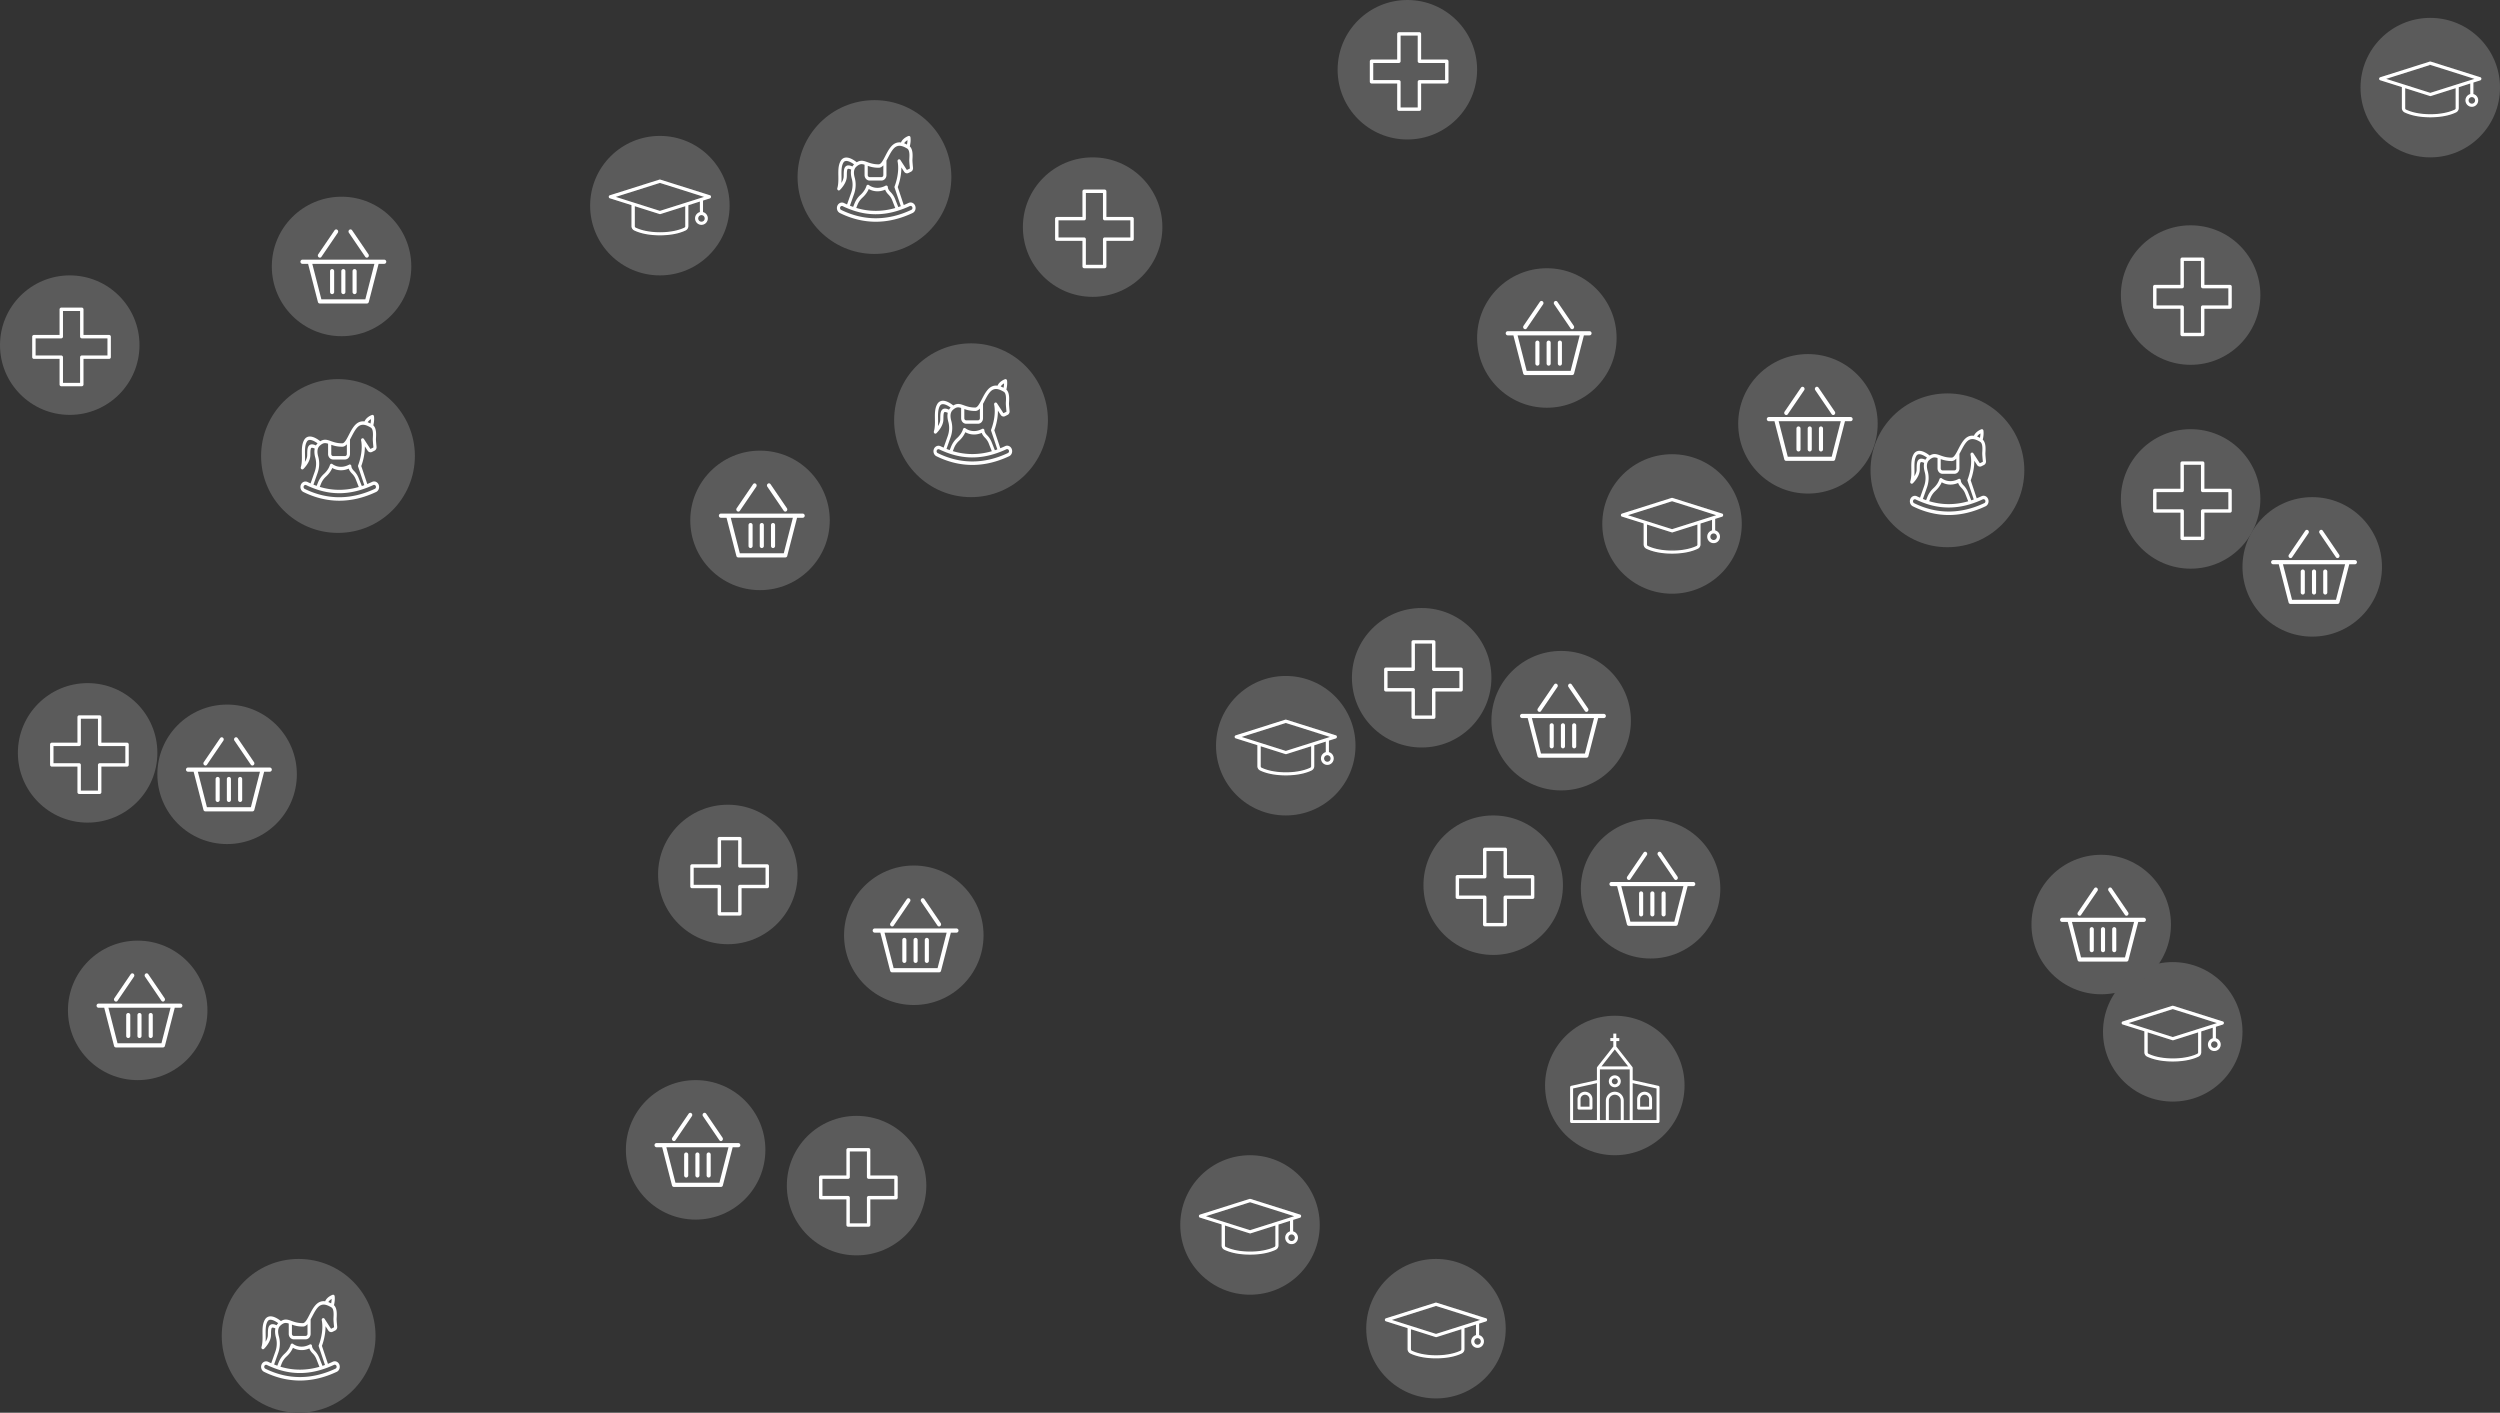 <svg xmlns="http://www.w3.org/2000/svg" width="699" height="395" fill="none"><rect width="100%" height="100%" fill="#333333" stroke="none"/><circle cx="679.5" cy="24.5" r="19.5" fill="#5B5B5B"/><path fill="#fff" stroke="#5B5B5B" stroke-width=".4" d="m693.571 21.4-13.873-4.377a.856.856 0 0 0-.397 0L665.458 21.4a.649.649 0 0 0-.328.235.668.668 0 0 0-.13.385c0 .277.183.559.458.62l5.898 1.862v5.706c-.001.29.079.576.23.823.152.246.368.445.625.573 1.07.527 3.423 1.396 7.304 1.396 3.88 0 6.233-.869 7.303-1.396.257-.128.473-.327.625-.573.151-.247.231-.532.23-.823v-5.677l2.809-.898v2.513c-.764.277-1.344 1.024-1.344 1.893-.003.37.095.736.283 1.054.189.318.46.578.784.75a1.961 1.961 0 0 0 2.068-.144 2.022 2.022 0 0 0 .817-1.934 2.034 2.034 0 0 0-.438-.998c-.233-.286-.54-.5-.886-.62V23.23l1.772-.558a.66.66 0 0 0 .458-.62.614.614 0 0 0-.427-.652h.002Zm-2.445 7.383a.708.708 0 0 1-.649-.44.726.726 0 0 1 .152-.778.693.693 0 0 1 1.082.108.723.723 0 0 1 .118.397.717.717 0 0 1-.202.508.697.697 0 0 1-.501.205ZM679.515 18.36l11.672 3.692-11.672 3.692-11.673-3.692 11.673-3.691Zm6.875 11.882a.26.26 0 0 1-.122.217c-.764.373-2.995 1.275-6.723 1.275-3.758 0-5.958-.9-6.722-1.275-.092-.03-.123-.124-.123-.217v-5.305l6.662 2.11a.556.556 0 0 0 .366 0l6.662-2.11v5.305Z"/><circle cx="607.5" cy="288.5" r="19.5" fill="#5B5B5B"/><path fill="#fff" stroke="#5B5B5B" stroke-width=".4" d="m621.571 285.4-13.873-4.377a.859.859 0 0 0-.397 0l-13.843 4.377a.665.665 0 0 0-.458.62c0 .277.183.559.458.621l5.898 1.861v5.706a1.547 1.547 0 0 0 .855 1.396c1.07.527 3.423 1.396 7.304 1.396 3.88 0 6.233-.869 7.303-1.396a1.547 1.547 0 0 0 .855-1.396v-5.677l2.809-.898v2.513c-.764.277-1.344 1.024-1.344 1.893a2.04 2.04 0 0 0 .283 1.054c.189.318.46.578.784.749a1.962 1.962 0 0 0 2.068-.143 2.023 2.023 0 0 0 .817-1.934 2.03 2.03 0 0 0-.438-.998 1.981 1.981 0 0 0-.886-.621v-2.916l1.772-.558a.657.657 0 0 0 .458-.621.613.613 0 0 0-.427-.651h.002Zm-2.445 7.383a.695.695 0 0 1-.39-.12.712.712 0 0 1-.299-.733.72.72 0 0 1 .192-.365.698.698 0 0 1 1.082.108.724.724 0 0 1 .118.397.72.72 0 0 1-.202.508.7.7 0 0 1-.501.205Zm-11.611-10.423 11.672 3.691-11.672 3.692-11.673-3.692 11.673-3.691Zm6.875 11.881a.259.259 0 0 1-.122.217c-.764.373-2.995 1.275-6.723 1.275-3.758 0-5.958-.9-6.722-1.275-.092-.031-.123-.124-.123-.217v-5.305l6.662 2.11a.56.56 0 0 0 .366 0l6.662-2.11v5.305Z"/><circle cx="401.5" cy="371.5" r="19.5" fill="#5B5B5B"/><path fill="#fff" stroke="#5B5B5B" stroke-width=".4" d="m415.571 368.4-13.873-4.377a.859.859 0 0 0-.397 0l-13.843 4.377a.665.665 0 0 0-.458.62c0 .277.183.559.458.621l5.898 1.861v5.706a1.547 1.547 0 0 0 .855 1.396c1.07.527 3.423 1.396 7.304 1.396 3.88 0 6.233-.869 7.303-1.396a1.547 1.547 0 0 0 .855-1.396v-5.677l2.809-.898v2.513c-.764.277-1.344 1.024-1.344 1.893a2.04 2.04 0 0 0 .283 1.054c.189.318.46.578.784.749a1.962 1.962 0 0 0 2.068-.143 2.023 2.023 0 0 0 .817-1.934 2.03 2.03 0 0 0-.438-.998 1.981 1.981 0 0 0-.886-.621v-2.916l1.772-.558a.657.657 0 0 0 .458-.621.613.613 0 0 0-.427-.651h.002Zm-2.445 7.383a.695.695 0 0 1-.39-.12.712.712 0 0 1-.299-.733.72.72 0 0 1 .192-.365.698.698 0 0 1 1.082.108.724.724 0 0 1 .118.397.72.72 0 0 1-.202.508.7.7 0 0 1-.501.205Zm-11.611-10.423 11.672 3.691-11.672 3.692-11.673-3.692 11.673-3.691Zm6.875 11.881a.259.259 0 0 1-.122.217c-.764.373-2.995 1.275-6.723 1.275-3.758 0-5.958-.9-6.722-1.275-.092-.031-.123-.124-.123-.217v-5.305l6.662 2.11a.56.56 0 0 0 .366 0l6.662-2.11v5.305Z"/><circle cx="349.5" cy="342.5" r="19.5" fill="#5B5B5B"/><path fill="#fff" stroke="#5B5B5B" stroke-width=".4" d="m363.571 339.4-13.873-4.377a.859.859 0 0 0-.397 0l-13.843 4.377a.665.665 0 0 0-.458.62c0 .277.183.559.458.621l5.898 1.861v5.706a1.547 1.547 0 0 0 .855 1.396c1.07.527 3.423 1.396 7.304 1.396 3.88 0 6.233-.869 7.303-1.396a1.547 1.547 0 0 0 .855-1.396v-5.677l2.809-.898v2.513c-.764.277-1.344 1.024-1.344 1.893a2.04 2.04 0 0 0 .283 1.054c.189.318.46.578.784.749a1.962 1.962 0 0 0 2.068-.143 2.023 2.023 0 0 0 .817-1.934 2.03 2.03 0 0 0-.438-.998 1.981 1.981 0 0 0-.886-.621v-2.916l1.772-.558a.657.657 0 0 0 .458-.621.613.613 0 0 0-.427-.651h.002Zm-2.445 7.383a.695.695 0 0 1-.39-.12.712.712 0 0 1-.299-.733.72.72 0 0 1 .192-.365.698.698 0 0 1 1.082.108.724.724 0 0 1 .118.397.72.72 0 0 1-.202.508.7.7 0 0 1-.501.205Zm-11.611-10.423 11.672 3.691-11.672 3.692-11.673-3.692 11.673-3.691Zm6.875 11.881a.259.259 0 0 1-.122.217c-.764.373-2.995 1.275-6.723 1.275-3.758 0-5.958-.9-6.722-1.275-.092-.031-.123-.124-.123-.217v-5.305l6.662 2.11a.56.56 0 0 0 .366 0l6.662-2.11v5.305Z"/><circle cx="359.5" cy="208.5" r="19.5" fill="#5B5B5B"/><path fill="#fff" stroke="#5B5B5B" stroke-width=".4" d="m373.571 205.4-13.873-4.377a.859.859 0 0 0-.397 0l-13.843 4.377a.665.665 0 0 0-.458.62c0 .277.183.559.458.621l5.898 1.861v5.706a1.547 1.547 0 0 0 .855 1.396c1.07.527 3.423 1.396 7.304 1.396 3.88 0 6.233-.869 7.303-1.396a1.547 1.547 0 0 0 .855-1.396v-5.677l2.809-.898v2.513c-.764.277-1.344 1.024-1.344 1.893a2.04 2.04 0 0 0 .283 1.054c.189.318.46.578.784.749a1.962 1.962 0 0 0 2.068-.143 2.023 2.023 0 0 0 .817-1.934 2.03 2.03 0 0 0-.438-.998 1.981 1.981 0 0 0-.886-.621v-2.916l1.772-.558a.657.657 0 0 0 .458-.621.613.613 0 0 0-.427-.651h.002Zm-2.445 7.383a.695.695 0 0 1-.39-.12.712.712 0 0 1-.299-.733.72.72 0 0 1 .192-.365.698.698 0 0 1 1.082.108.724.724 0 0 1 .118.397.72.72 0 0 1-.202.508.7.7 0 0 1-.501.205Zm-11.611-10.423 11.672 3.691-11.672 3.692-11.673-3.692 11.673-3.691Zm6.875 11.881a.259.259 0 0 1-.122.217c-.764.373-2.995 1.275-6.723 1.275-3.758 0-5.958-.9-6.722-1.275-.092-.031-.123-.124-.123-.217v-5.305l6.662 2.11a.56.56 0 0 0 .366 0l6.662-2.11v5.305Z"/><circle cx="184.5" cy="57.5" r="19.5" fill="#5B5B5B"/><path fill="#fff" stroke="#5B5B5B" stroke-width=".4" d="m198.571 54.4-13.873-4.377a.856.856 0 0 0-.397 0L170.458 54.4a.649.649 0 0 0-.328.235.668.668 0 0 0-.13.385c0 .277.183.559.458.62l5.898 1.862v5.706c-.001.29.079.576.23.823.152.246.368.445.625.573 1.07.527 3.423 1.396 7.304 1.396 3.88 0 6.233-.869 7.303-1.396.257-.128.473-.327.625-.573.151-.247.231-.532.23-.823v-5.677l2.809-.898v2.513c-.764.277-1.344 1.024-1.344 1.893-.003.37.095.736.283 1.054.189.318.46.578.784.75a1.961 1.961 0 0 0 2.068-.144 2.022 2.022 0 0 0 .817-1.934 2.034 2.034 0 0 0-.438-.998c-.233-.286-.54-.5-.886-.62V56.23l1.772-.558a.66.66 0 0 0 .458-.62.614.614 0 0 0-.427-.652h.002Zm-2.445 7.383a.708.708 0 0 1-.649-.44.726.726 0 0 1 .152-.778.693.693 0 0 1 1.082.108.723.723 0 0 1 .118.397.717.717 0 0 1-.202.508.697.697 0 0 1-.501.205ZM184.515 51.36l11.672 3.692-11.672 3.692-11.673-3.692 11.673-3.692Zm6.875 11.882a.26.26 0 0 1-.122.217c-.764.373-2.995 1.275-6.723 1.275-3.758 0-5.958-.9-6.722-1.275-.092-.03-.123-.124-.123-.217v-5.305l6.662 2.11a.556.556 0 0 0 .366 0l6.662-2.11v5.305Z"/><circle cx="467.5" cy="146.5" r="19.5" fill="#5B5B5B"/><path fill="#fff" stroke="#5B5B5B" stroke-width=".4" d="m481.571 143.4-13.873-4.377a.859.859 0 0 0-.397 0l-13.843 4.377a.665.665 0 0 0-.458.62c0 .277.183.559.458.621l5.898 1.861v5.706a1.547 1.547 0 0 0 .855 1.396c1.07.527 3.423 1.396 7.304 1.396 3.88 0 6.233-.869 7.303-1.396a1.547 1.547 0 0 0 .855-1.396v-5.677l2.809-.898v2.513c-.764.277-1.344 1.024-1.344 1.893a2.04 2.04 0 0 0 .283 1.054c.189.318.46.578.784.749a1.962 1.962 0 0 0 2.068-.143 2.023 2.023 0 0 0 .817-1.934 2.03 2.03 0 0 0-.438-.998 1.981 1.981 0 0 0-.886-.621v-2.916l1.772-.558a.657.657 0 0 0 .458-.621.613.613 0 0 0-.427-.651h.002Zm-2.445 7.383a.695.695 0 0 1-.39-.12.712.712 0 0 1-.299-.733.72.72 0 0 1 .192-.365.698.698 0 0 1 1.082.108.724.724 0 0 1 .118.397.72.72 0 0 1-.202.508.7.7 0 0 1-.501.205Zm-11.611-10.423 11.672 3.691-11.672 3.692-11.673-3.692 11.673-3.691Zm6.875 11.881a.259.259 0 0 1-.122.217c-.764.373-2.995 1.275-6.723 1.275-3.758 0-5.958-.9-6.722-1.275-.092-.031-.123-.124-.123-.217v-5.305l6.662 2.11a.56.56 0 0 0 .366 0l6.662-2.11v5.305Z"/><circle cx="94.5" cy="127.5" r="21.5" fill="#5B5B5B"/><path fill="#fff" d="M104.044 134.738c.334-.16.713-.17 1.054-.028.341.142.617.425.768.788a1.664 1.664 0 0 1 .044 1.196 1.561 1.561 0 0 1-.298.52c-.131.15-.289.269-.463.35-3.433 1.619-6.892 2.436-10.28 2.436-3.387 0-6.76-.817-10.038-2.432a1.486 1.486 0 0 1-.738-.853 1.667 1.667 0 0 1 .029-1.173c.151-.371.431-.662.779-.808a1.3 1.3 0 0 1 1.074.028c.286.144.572.269.862.399l1.153-3.258c.458-1.293.515-2.686.168-3.926-.273-.971-.321-1.822-.163-2.547-.66-.312-.894-.226-.95-.187-.243.158-.256 1.013-.265 1.699l-.009.408c-.044 1.947-1.87 3.707-1.95 3.782a.43.43 0 0 1-.29.12.39.39 0 0 1-.242-.081.472.472 0 0 1-.172-.24.518.518 0 0 1-.006-.304c.326-1.081.309-2.287.29-3.455-.02-1.528-.043-2.969.644-4.166.133-.245.314-.456.53-.616a1.7 1.7 0 0 1 .72-.311c1.219-.221 2.666.817 3.253 1.293 1.056-.658 1.861-.438 2.799-.103.004 0 .009.004.013.004l.159.058c.774.279 1.733.618 3.155.618.651 0 1.241-1.139 1.862-2.345.466-.899.946-1.831 1.575-2.571.92-1.091 1.911-1.322 2.799-1.201.566-1.283 2.028-1.783 2.096-1.807a.385.385 0 0 1 .19-.021.41.41 0 0 1 .179.072.458.458 0 0 1 .133.147.505.505 0 0 1 .064.194c.123.995-.066 1.999-.193 2.513.896.836.805 2.518.754 3.46-.009.158-.017.297-.017.399 0 .49.118 1.677.162 2.119.026.227-.015.458-.118.658a1.015 1.015 0 0 1-.454.451l-.695.346a.91.91 0 0 1-.669.06.993.993 0 0 1-.55-.42l-.776-1.194c.034 2.551-.758 4.84-1.004 5.497l1.677 5.026c.449-.187.902-.379 1.355-.595v.001Zm-18.432.904a.476.476 0 0 0-.39-.016.54.54 0 0 0-.292.284.625.625 0 0 0 .09.646.532.532 0 0 0 .172.133c6.337 3.119 12.979 3.114 19.611-.014a.53.53 0 0 0 .174-.131.586.586 0 0 0 .112-.196.592.592 0 0 0-.018-.447.57.57 0 0 0-.194-.241.503.503 0 0 0-.485-.047c-.603.284-1.197.533-1.795.764-.009.005-.014.015-.027.015-.011.004-.023.005-.035.004-4.75 1.831-9.337 1.995-13.9.476a.023.023 0 0 1-.017-.005s-.004 0-.004-.005a23.31 23.31 0 0 1-1.677-.629.027.027 0 0 1-.017-.005c-.005 0-.01-.005-.014-.01-.427-.167-.858-.36-1.294-.576Zm14.696.519-.854-2.182a4.685 4.685 0 0 0-1.06-1.596c-.518-.52-.77-.984-.899-1.35-2.134.908-3.806.258-4.59-.183-.458 1.067-1.184 1.879-1.752 2.403a5.448 5.448 0 0 0-1.404 2.014l-.343.865c3.587 1.086 7.2 1.095 10.902.029Zm-13.877-13.138c-.277.048-.484.206-.642.485-.546.961-.528 2.265-.507 3.647.01.654.018 1.322-.026 1.99.33-.529.62-1.173.634-1.812l.009-.399c.013-1.066.026-2.076.69-2.513.414-.274.977-.235 1.748.125a2.85 2.85 0 0 1 .457-.586c-.638-.466-1.646-1.067-2.363-.937Zm9.242 1.884c-1.333 0-2.284-.269-3.05-.534v2.575c0 .153.056.299.155.407a.507.507 0 0 0 .373.169h3.301c.14 0 .274-.061.373-.169a.605.605 0 0 0 .155-.407v-2.719c-.377.418-.797.678-1.307.678Zm7.126-6.848c.269.102.532.223.788.361.084-.403.133-.814.145-1.226-.317.182-.696.466-.933.865Zm-2.676 12.398a.51.51 0 0 1 .013-.36c.014-.039 1.488-3.656.828-6.973a.513.513 0 0 1 .036-.321.462.462 0 0 1 .215-.223.407.407 0 0 1 .295-.023c.098.03.183.096.242.187l1.756 2.706a.104.104 0 0 0 .136.038l.693-.341a.125.125 0 0 0 .054-.055.147.147 0 0 0 .012-.08c-.08-.783-.172-1.751-.172-2.229 0-.116.009-.274.018-.457.047-.827.132-2.36-.595-2.787-1.226-.716-2.64-1.36-3.899.139-.559.663-1.012 1.545-1.457 2.393-.15.284-.295.566-.444.836v4.037c0 .407-.15.798-.413 1.086a1.353 1.353 0 0 1-.995.452H93.14a1.353 1.353 0 0 1-.995-.452 1.613 1.613 0 0 1-.413-1.086v-2.884c-.832-.269-1.382-.279-2.315.558-.687.618-.832 1.653-.432 3.075.405 1.447.34 3.066-.188 4.556l-1.153 3.258c.3.12.598.236.896.337l.387-.972a6.385 6.385 0 0 1 1.65-2.368c.577-.523 1.334-1.39 1.686-2.523a.479.479 0 0 1 .11-.189.43.43 0 0 1 .178-.114.399.399 0 0 1 .206-.013.428.428 0 0 1 .188.091c.08.067 1.985 1.586 4.674.158a.395.395 0 0 1 .223-.043c.077.008.15.037.213.086.063.05.114.116.148.192.033.076.05.161.045.246 0 .004-.017.528.73 1.278a5.71 5.71 0 0 1 1.274 1.922l.911 2.297c.236-.077.467-.155.7-.241l-1.74-5.194Z"/><circle cx="244.5" cy="49.5" r="21.5" fill="#5B5B5B"/><path fill="#fff" d="M254.044 56.738c.334-.16.713-.17 1.054-.028.341.142.617.425.768.788a1.668 1.668 0 0 1 .044 1.196c-.066.193-.168.37-.298.52-.131.15-.289.269-.463.35-3.433 1.619-6.892 2.436-10.28 2.436-3.387 0-6.76-.817-10.038-2.432a1.487 1.487 0 0 1-.738-.853 1.663 1.663 0 0 1 .029-1.173c.151-.37.431-.662.779-.808a1.298 1.298 0 0 1 1.074.028c.286.145.572.27.862.399l1.153-3.258c.458-1.292.515-2.686.168-3.926-.273-.97-.321-1.822-.163-2.547-.66-.312-.894-.226-.951-.188-.242.16-.255 1.014-.264 1.7l-.009.408c-.044 1.947-1.87 3.707-1.949 3.782a.431.431 0 0 1-.291.12.39.39 0 0 1-.242-.081.472.472 0 0 1-.172-.24.518.518 0 0 1-.006-.304c.326-1.081.309-2.287.291-3.455-.022-1.528-.044-2.97.643-4.166a1.88 1.88 0 0 1 .53-.616c.216-.16.461-.266.719-.31 1.22-.222 2.667.816 3.254 1.291 1.056-.657 1.862-.437 2.799-.102.004 0 .008.004.013.004l.159.058c.774.279 1.733.618 3.155.618.651 0 1.241-1.14 1.862-2.345.466-.899.946-1.83 1.575-2.571.92-1.091 1.911-1.322 2.799-1.201.566-1.283 2.028-1.783 2.096-1.807a.388.388 0 0 1 .369.052.452.452 0 0 1 .133.146.505.505 0 0 1 .064.194c.123.994-.066 1.999-.193 2.513.896.836.805 2.518.754 3.46-.009.158-.017.297-.017.399 0 .49.118 1.677.162 2.119.026.227-.015.458-.118.658s-.262.358-.454.451l-.695.346a.913.913 0 0 1-.669.06.994.994 0 0 1-.55-.42l-.776-1.194c.034 2.551-.758 4.84-1.004 5.497l1.677 5.026c.449-.187.902-.379 1.355-.595v.001Zm-18.432.904a.482.482 0 0 0-.391-.017.542.542 0 0 0-.291.285.626.626 0 0 0-.02.45c.024.073.062.14.11.196a.536.536 0 0 0 .172.133c6.337 3.119 12.979 3.114 19.611-.014a.512.512 0 0 0 .174-.131.586.586 0 0 0 .112-.196.594.594 0 0 0-.018-.447.57.57 0 0 0-.194-.24.502.502 0 0 0-.283-.091.52.52 0 0 0-.202.043c-.603.284-1.197.533-1.795.764-.009.005-.014.015-.027.015a.091.091 0 0 1-.035.005c-4.749 1.83-9.337 1.994-13.899.475a.024.024 0 0 1-.018-.005s-.004 0-.004-.005a23.612 23.612 0 0 1-1.677-.63.028.028 0 0 1-.018-.004c-.004 0-.008-.005-.013-.01-.427-.168-.858-.36-1.294-.576Zm14.696.519-.854-2.182a4.683 4.683 0 0 0-1.061-1.596c-.517-.52-.77-.984-.898-1.35-2.134.908-3.806.258-4.59-.183-.458 1.067-1.184 1.88-1.752 2.403a5.462 5.462 0 0 0-1.404 2.014l-.343.865c3.587 1.086 7.2 1.096 10.902.029Zm-13.877-13.138c-.277.048-.484.206-.642.485-.546.961-.528 2.265-.507 3.647a25.01 25.01 0 0 1-.026 1.99c.33-.529.62-1.173.634-1.812l.009-.399c.013-1.066.026-2.075.69-2.513.414-.274.977-.235 1.748.125.128-.216.282-.414.457-.586-.638-.466-1.646-1.067-2.363-.937Zm9.242 1.884c-1.333 0-2.284-.27-3.05-.533v2.574c.001.153.056.299.155.407a.508.508 0 0 0 .373.17h3.301c.14-.001.274-.062.373-.17a.604.604 0 0 0 .155-.407v-2.719c-.377.418-.797.678-1.307.678Zm7.126-6.848c.269.102.532.223.788.36a7 7 0 0 0 .145-1.225c-.317.182-.696.466-.933.865Zm-2.676 12.398a.508.508 0 0 1 .013-.36c.014-.039 1.488-3.656.828-6.973a.512.512 0 0 1 .036-.32.46.46 0 0 1 .215-.224.403.403 0 0 1 .295-.023c.098.03.183.096.242.187l1.756 2.706c.014.023.036.04.061.046a.1.1 0 0 0 .075-.008l.693-.341a.12.12 0 0 0 .054-.055.145.145 0 0 0 .012-.08c-.08-.783-.172-1.75-.172-2.23 0-.115.009-.273.018-.456.047-.827.132-2.36-.595-2.787-1.226-.716-2.64-1.36-3.899.139-.559.663-1.012 1.544-1.457 2.393-.149.284-.295.566-.444.836v4.037a1.617 1.617 0 0 1-.413 1.087c-.264.288-.622.45-.995.45h-3.306c-.373 0-.731-.162-.995-.45a1.612 1.612 0 0 1-.413-1.087V46.06c-.832-.269-1.382-.279-2.315.558-.687.618-.832 1.653-.432 3.075.405 1.447.339 3.066-.188 4.556l-1.153 3.258c.299.12.598.236.896.337l.387-.971a6.385 6.385 0 0 1 1.65-2.369c.577-.523 1.334-1.39 1.686-2.523a.482.482 0 0 1 .111-.19.429.429 0 0 1 .177-.113.406.406 0 0 1 .394.078c.079.067 1.985 1.586 4.674.158a.4.4 0 0 1 .436.043c.063.05.114.115.148.192.033.076.049.16.045.246 0 .004-.018.528.731 1.278a5.71 5.71 0 0 1 1.273 1.922l.911 2.297c.236-.077.467-.155.7-.24l-1.74-5.195Z"/><circle cx="271.5" cy="117.5" r="21.5" fill="#5B5B5B"/><path fill="#fff" d="M281.044 124.738c.334-.16.713-.17 1.054-.028.341.142.617.425.768.788a1.664 1.664 0 0 1 .044 1.196 1.561 1.561 0 0 1-.298.52c-.131.15-.289.269-.463.35-3.433 1.619-6.892 2.436-10.28 2.436-3.387 0-6.76-.817-10.038-2.432a1.485 1.485 0 0 1-.738-.853 1.663 1.663 0 0 1 .029-1.173c.151-.371.431-.662.779-.808a1.3 1.3 0 0 1 1.074.028c.286.144.572.269.862.399l1.153-3.258c.458-1.293.515-2.686.168-3.926-.273-.971-.321-1.822-.163-2.547-.66-.312-.894-.226-.951-.187-.242.158-.255 1.013-.264 1.699l-.009.408c-.044 1.947-1.87 3.707-1.949 3.782a.432.432 0 0 1-.291.12.392.392 0 0 1-.242-.081.47.47 0 0 1-.172-.24.517.517 0 0 1-.006-.304c.326-1.081.309-2.287.291-3.455-.022-1.528-.044-2.969.643-4.166.133-.245.314-.456.53-.616.216-.16.461-.266.719-.311 1.22-.221 2.667.817 3.254 1.293 1.056-.658 1.862-.438 2.799-.103.004 0 .008.004.013.004l.159.058c.774.279 1.733.618 3.155.618.651 0 1.241-1.139 1.862-2.345.466-.899.946-1.831 1.575-2.571.92-1.091 1.911-1.322 2.799-1.201.566-1.283 2.028-1.783 2.096-1.807a.385.385 0 0 1 .19-.021.41.41 0 0 1 .179.072.458.458 0 0 1 .133.147.505.505 0 0 1 .064.194c.123.995-.066 1.999-.193 2.513.896.836.805 2.518.754 3.46-.009.158-.017.297-.017.399 0 .49.118 1.677.162 2.119.026.227-.015.458-.118.658a1.015 1.015 0 0 1-.454.451l-.695.346a.91.91 0 0 1-.669.06.993.993 0 0 1-.55-.42l-.776-1.194c.034 2.551-.758 4.84-1.004 5.497l1.677 5.026c.449-.187.902-.379 1.355-.595v.001Zm-18.432.904a.476.476 0 0 0-.391-.016.542.542 0 0 0-.291.284.632.632 0 0 0-.02.45.59.59 0 0 0 .11.196.538.538 0 0 0 .172.133c6.337 3.119 12.979 3.114 19.611-.014a.53.53 0 0 0 .174-.131.586.586 0 0 0 .112-.196.592.592 0 0 0-.018-.447.57.57 0 0 0-.194-.241.503.503 0 0 0-.485-.047c-.603.284-1.197.533-1.795.764-.009.005-.014.015-.027.015a.082.082 0 0 1-.035.004c-4.749 1.831-9.337 1.995-13.899.476a.024.024 0 0 1-.018-.005s-.004 0-.004-.005a23.315 23.315 0 0 1-1.677-.629.03.03 0 0 1-.018-.005c-.004 0-.008-.005-.013-.01-.427-.167-.858-.36-1.294-.576Zm14.696.519-.854-2.182a4.677 4.677 0 0 0-1.061-1.596c-.517-.52-.77-.984-.898-1.35-2.134.908-3.806.258-4.59-.183-.458 1.067-1.184 1.879-1.752 2.403a5.46 5.46 0 0 0-1.404 2.014l-.343.865c3.587 1.086 7.2 1.095 10.902.029Zm-13.877-13.138c-.277.048-.484.206-.642.485-.546.961-.528 2.265-.507 3.647.009.654.018 1.322-.026 1.99.33-.529.62-1.173.634-1.812l.009-.399c.013-1.066.026-2.076.69-2.513.414-.274.977-.235 1.748.125.128-.216.282-.414.457-.586-.638-.466-1.646-1.067-2.363-.937Zm9.242 1.884c-1.333 0-2.284-.269-3.05-.534v2.575a.608.608 0 0 0 .155.407.506.506 0 0 0 .373.169h3.301c.14 0 .274-.061.373-.169a.603.603 0 0 0 .155-.407v-2.719c-.377.418-.797.678-1.307.678Zm7.126-6.848c.269.102.532.223.788.361.084-.403.133-.814.145-1.226-.317.182-.696.466-.933.865Zm-2.676 12.398a.51.51 0 0 1 .013-.36c.014-.039 1.488-3.656.828-6.973a.513.513 0 0 1 .036-.321.462.462 0 0 1 .215-.223.407.407 0 0 1 .295-.023c.098.03.183.096.242.187l1.756 2.706a.104.104 0 0 0 .136.038l.693-.341a.125.125 0 0 0 .054-.055.147.147 0 0 0 .012-.08c-.08-.783-.172-1.751-.172-2.229 0-.116.009-.274.018-.457.047-.827.132-2.36-.595-2.787-1.226-.716-2.64-1.36-3.899.139-.559.663-1.012 1.545-1.457 2.393-.149.284-.295.566-.444.836v4.037a1.616 1.616 0 0 1-.413 1.086 1.353 1.353 0 0 1-.995.452h-3.306a1.353 1.353 0 0 1-.995-.452 1.61 1.61 0 0 1-.413-1.086v-2.884c-.832-.269-1.382-.279-2.315.558-.687.618-.832 1.653-.432 3.075.405 1.447.339 3.066-.188 4.556l-1.153 3.258c.299.12.598.236.896.337l.387-.972a6.39 6.39 0 0 1 1.65-2.368c.577-.523 1.334-1.39 1.686-2.523a.474.474 0 0 1 .288-.303.4.4 0 0 1 .206-.013.428.428 0 0 1 .188.091c.079.067 1.985 1.586 4.674.158a.394.394 0 0 1 .223-.043c.077.008.15.037.213.086.063.05.114.116.148.192a.555.555 0 0 1 .045.246c0 .004-.018.528.731 1.278a5.712 5.712 0 0 1 1.273 1.922l.911 2.297c.236-.077.467-.155.7-.241l-1.74-5.194Z"/><circle cx="544.5" cy="131.5" r="21.5" fill="#5B5B5B"/><path fill="#fff" d="M554.044 138.738c.334-.16.713-.17 1.054-.028.341.142.617.425.768.788a1.664 1.664 0 0 1 .044 1.196 1.561 1.561 0 0 1-.298.52c-.131.15-.289.269-.463.35-3.433 1.619-6.892 2.436-10.28 2.436-3.387 0-6.76-.817-10.038-2.432a1.485 1.485 0 0 1-.738-.853 1.663 1.663 0 0 1 .029-1.173c.151-.371.431-.662.779-.808a1.3 1.3 0 0 1 1.074.028c.286.144.572.269.862.399l1.153-3.258c.458-1.293.515-2.686.168-3.926-.273-.971-.321-1.822-.163-2.547-.66-.312-.894-.226-.951-.187-.242.158-.255 1.013-.264 1.699l-.009.408c-.044 1.947-1.87 3.707-1.949 3.782a.432.432 0 0 1-.291.12.392.392 0 0 1-.242-.081.47.47 0 0 1-.172-.24.517.517 0 0 1-.006-.304c.326-1.081.309-2.287.291-3.455-.022-1.528-.044-2.969.643-4.166.133-.245.314-.456.53-.616.216-.16.461-.266.719-.311 1.22-.221 2.667.817 3.254 1.293 1.056-.658 1.862-.438 2.799-.103.004 0 .008.004.013.004l.159.058c.774.279 1.733.618 3.155.618.651 0 1.241-1.139 1.862-2.345.466-.899.946-1.831 1.575-2.571.92-1.091 1.911-1.322 2.799-1.201.566-1.283 2.028-1.783 2.096-1.807a.385.385 0 0 1 .19-.021.41.41 0 0 1 .179.072.458.458 0 0 1 .133.147.505.505 0 0 1 .064.194c.123.995-.066 1.999-.193 2.513.896.836.805 2.518.754 3.46-.009.158-.017.297-.017.399 0 .49.118 1.677.162 2.119.026.227-.015.458-.118.658a1.015 1.015 0 0 1-.454.451l-.695.346a.91.91 0 0 1-.669.06.993.993 0 0 1-.55-.42l-.776-1.194c.034 2.551-.758 4.84-1.004 5.497l1.677 5.026c.449-.187.902-.379 1.355-.595v.001Zm-18.432.904a.476.476 0 0 0-.391-.016.542.542 0 0 0-.291.284.632.632 0 0 0-.02.45.59.59 0 0 0 .11.196.538.538 0 0 0 .172.133c6.337 3.119 12.979 3.114 19.611-.014a.53.53 0 0 0 .174-.131.586.586 0 0 0 .112-.196.592.592 0 0 0-.018-.447.57.57 0 0 0-.194-.241.503.503 0 0 0-.485-.047c-.603.284-1.197.533-1.795.764-.009.005-.014.015-.027.015-.011.004-.023.005-.035.004-4.749 1.831-9.337 1.995-13.899.476a.024.024 0 0 1-.018-.005s-.004 0-.004-.005a23.315 23.315 0 0 1-1.677-.629.03.03 0 0 1-.018-.005c-.004 0-.008-.005-.013-.01-.427-.167-.858-.36-1.294-.576Zm14.696.519-.854-2.182a4.677 4.677 0 0 0-1.061-1.596c-.517-.52-.77-.984-.898-1.35-2.134.908-3.806.258-4.59-.183-.458 1.067-1.184 1.879-1.752 2.403a5.46 5.46 0 0 0-1.404 2.014l-.343.865c3.587 1.086 7.2 1.095 10.902.029Zm-13.877-13.138c-.277.048-.484.206-.642.485-.546.961-.528 2.265-.507 3.647.009.654.018 1.322-.026 1.99.33-.529.62-1.173.634-1.812l.009-.399c.013-1.066.026-2.076.69-2.513.414-.274.977-.235 1.748.125.128-.216.282-.414.457-.586-.638-.466-1.646-1.067-2.363-.937Zm9.242 1.884c-1.333 0-2.284-.269-3.05-.534v2.575a.608.608 0 0 0 .155.407.506.506 0 0 0 .373.169h3.301c.14 0 .274-.061.373-.169a.603.603 0 0 0 .155-.407v-2.719c-.377.418-.797.678-1.307.678Zm7.126-6.848c.269.102.532.223.788.361.084-.403.133-.814.145-1.226-.317.182-.696.466-.933.865Zm-2.676 12.398a.51.51 0 0 1 .013-.36c.014-.039 1.488-3.656.828-6.973a.513.513 0 0 1 .036-.321.462.462 0 0 1 .215-.223.407.407 0 0 1 .295-.023c.098.03.183.096.242.187l1.756 2.706a.104.104 0 0 0 .136.038l.693-.341a.125.125 0 0 0 .054-.055.147.147 0 0 0 .012-.08c-.08-.783-.172-1.751-.172-2.229 0-.116.009-.274.018-.457.047-.827.132-2.36-.595-2.787-1.226-.716-2.64-1.36-3.899.139-.559.663-1.012 1.545-1.457 2.393-.149.284-.295.566-.444.836v4.037a1.616 1.616 0 0 1-.413 1.086 1.353 1.353 0 0 1-.995.452h-3.306a1.353 1.353 0 0 1-.995-.452 1.61 1.61 0 0 1-.413-1.086v-2.884c-.832-.269-1.382-.279-2.315.558-.687.618-.832 1.653-.432 3.075.405 1.447.339 3.066-.188 4.556l-1.153 3.258c.299.12.598.236.896.337l.387-.972a6.39 6.39 0 0 1 1.65-2.368c.577-.523 1.334-1.39 1.686-2.523a.474.474 0 0 1 .288-.303.4.4 0 0 1 .206-.013.428.428 0 0 1 .188.091c.079.067 1.985 1.586 4.674.158a.394.394 0 0 1 .223-.043c.077.008.15.037.213.086.063.05.114.116.148.192a.555.555 0 0 1 .045.246c0 .004-.018.528.731 1.278a5.712 5.712 0 0 1 1.273 1.922l.911 2.297c.236-.077.467-.155.7-.241l-1.74-5.194Z"/><circle cx="83.5" cy="373.5" r="21.5" fill="#5B5B5B"/><path fill="#fff" d="M93.044 380.738c.334-.16.713-.17 1.054-.028.34.142.617.425.768.788a1.655 1.655 0 0 1 .044 1.196 1.55 1.55 0 0 1-.298.52c-.131.15-.289.269-.463.35-3.433 1.619-6.892 2.436-10.28 2.436-3.387 0-6.76-.817-10.038-2.432a1.486 1.486 0 0 1-.738-.853 1.667 1.667 0 0 1 .029-1.173c.151-.371.431-.662.779-.808a1.3 1.3 0 0 1 1.074.028c.286.144.572.269.862.399l1.153-3.258c.458-1.293.515-2.686.168-3.926-.273-.971-.321-1.822-.163-2.547-.66-.312-.894-.226-.95-.187-.243.158-.256 1.013-.265 1.699l-.009.408c-.044 1.947-1.87 3.707-1.95 3.782a.43.43 0 0 1-.29.12.39.39 0 0 1-.242-.081.472.472 0 0 1-.172-.24.518.518 0 0 1-.006-.304c.326-1.081.309-2.287.29-3.455-.02-1.528-.043-2.969.644-4.166.133-.245.314-.456.53-.616a1.7 1.7 0 0 1 .72-.311c1.219-.221 2.666.817 3.253 1.293 1.056-.658 1.861-.438 2.799-.103.004 0 .009.004.013.004l.159.058c.774.279 1.733.618 3.155.618.651 0 1.241-1.139 1.862-2.345.466-.899.946-1.831 1.575-2.571.92-1.091 1.91-1.322 2.8-1.201.565-1.283 2.027-1.783 2.094-1.807a.387.387 0 0 1 .19-.021.41.41 0 0 1 .18.072c.054.038.1.088.133.147a.503.503 0 0 1 .064.194c.123.995-.066 1.999-.193 2.513.896.836.805 2.518.754 3.46-.008.158-.017.297-.017.399 0 .49.118 1.677.162 2.119.026.227-.015.458-.118.658a1.016 1.016 0 0 1-.454.451l-.695.346a.91.91 0 0 1-.669.06.996.996 0 0 1-.55-.42l-.776-1.194c.034 2.551-.758 4.84-1.004 5.497l1.677 5.026c.449-.187.902-.379 1.355-.595v.001Zm-18.432.904a.476.476 0 0 0-.39-.016.54.54 0 0 0-.292.284.625.625 0 0 0 .09.646.532.532 0 0 0 .172.133c6.337 3.119 12.979 3.114 19.61-.014a.535.535 0 0 0 .287-.327.598.598 0 0 0-.018-.447.566.566 0 0 0-.194-.241.499.499 0 0 0-.485-.047c-.603.284-1.197.533-1.795.764-.01.005-.014.015-.027.015-.011.004-.023.005-.035.004-4.75 1.831-9.337 1.995-13.9.476a.023.023 0 0 1-.017-.005s-.004 0-.004-.005a23.31 23.31 0 0 1-1.677-.629.027.027 0 0 1-.017-.005c-.005 0-.01-.005-.014-.01-.427-.167-.858-.36-1.294-.576Zm14.696.519-.854-2.182a4.685 4.685 0 0 0-1.06-1.596c-.518-.52-.77-.984-.899-1.35-2.134.908-3.806.258-4.59-.183-.458 1.067-1.184 1.879-1.752 2.403a5.448 5.448 0 0 0-1.404 2.014l-.343.865c3.587 1.086 7.2 1.095 10.902.029ZM75.43 369.023c-.277.048-.484.206-.642.485-.546.961-.528 2.265-.507 3.647.01.654.018 1.322-.026 1.99.33-.529.62-1.173.634-1.812l.009-.399c.013-1.066.026-2.076.69-2.513.414-.274.977-.235 1.748.125a2.85 2.85 0 0 1 .457-.586c-.638-.466-1.646-1.067-2.363-.937Zm9.242 1.884c-1.333 0-2.284-.269-3.05-.534v2.575c0 .153.056.299.155.407a.507.507 0 0 0 .373.169h3.301c.14 0 .274-.061.373-.169a.605.605 0 0 0 .155-.407v-2.719c-.377.418-.797.678-1.307.678Zm7.126-6.848c.269.102.532.223.788.361.084-.403.133-.814.145-1.226-.317.182-.695.466-.933.865Zm-2.676 12.398a.506.506 0 0 1 .013-.36c.014-.039 1.488-3.656.828-6.973a.52.52 0 0 1 .036-.321.46.46 0 0 1 .215-.223.408.408 0 0 1 .295-.023c.098.03.183.096.241.187l1.757 2.706a.108.108 0 0 0 .061.046.102.102 0 0 0 .075-.008l.692-.341a.124.124 0 0 0 .055-.055.138.138 0 0 0 .012-.08c-.08-.783-.172-1.751-.172-2.229 0-.116.009-.274.018-.457.047-.827.132-2.36-.595-2.787-1.226-.716-2.64-1.36-3.899.139-.559.663-1.012 1.545-1.457 2.393-.15.284-.295.566-.444.836v4.037c0 .407-.15.798-.413 1.086a1.353 1.353 0 0 1-.995.452H82.14a1.353 1.353 0 0 1-.995-.452 1.613 1.613 0 0 1-.413-1.086v-2.884c-.832-.269-1.382-.279-2.315.558-.687.618-.832 1.653-.432 3.075.405 1.447.34 3.066-.188 4.556l-1.153 3.258c.3.12.598.236.896.337l.387-.972a6.385 6.385 0 0 1 1.65-2.368c.577-.523 1.334-1.39 1.686-2.523a.479.479 0 0 1 .11-.189.43.43 0 0 1 .178-.114.399.399 0 0 1 .206-.013.428.428 0 0 1 .188.091c.08.067 1.985 1.586 4.674.158a.395.395 0 0 1 .223-.043c.077.008.15.037.213.086.063.05.114.116.148.192.033.076.05.161.045.246 0 .004-.017.528.73 1.278a5.71 5.71 0 0 1 1.274 1.922l.912 2.297c.235-.077.466-.155.7-.241l-1.741-5.194Z"/><circle cx="417.5" cy="247.5" r="19.5" fill="#5B5B5B"/><path fill="#fff" d="M414.652 237.478v7.174h-7.174a.503.503 0 0 0-.333.145.503.503 0 0 0-.145.333v5.74a.503.503 0 0 0 .145.333c.089.088.208.14.333.145h7.174v7.174a.503.503 0 0 0 .145.333c.089.088.208.14.333.145h5.74a.503.503 0 0 0 .333-.145.503.503 0 0 0 .145-.333v-7.174h7.174a.503.503 0 0 0 .333-.145.503.503 0 0 0 .145-.333v-5.74a.503.503 0 0 0-.145-.333.503.503 0 0 0-.333-.145h-7.174v-7.174a.503.503 0 0 0-.145-.333.503.503 0 0 0-.333-.145h-5.74c-.263.009-.472.263-.478.478Zm.957.479h4.782v7.173a.495.495 0 0 0 .479.479h7.173v4.782h-7.173a.495.495 0 0 0-.479.479v7.173h-4.782v-7.173a.495.495 0 0 0-.479-.479h-7.173v-4.782h7.173a.495.495 0 0 0 .479-.479v-7.173Z"/><circle cx="239.5" cy="331.5" r="19.5" fill="#5B5B5B"/><path fill="#fff" d="M236.652 321.478v7.174h-7.174a.503.503 0 0 0-.333.145.503.503 0 0 0-.145.333v5.74a.503.503 0 0 0 .145.333c.089.088.208.14.333.145h7.174v7.174a.503.503 0 0 0 .145.333c.089.088.208.14.333.145h5.74a.503.503 0 0 0 .333-.145.503.503 0 0 0 .145-.333v-7.174h7.174a.503.503 0 0 0 .333-.145.503.503 0 0 0 .145-.333v-5.74a.503.503 0 0 0-.145-.333.503.503 0 0 0-.333-.145h-7.174v-7.174a.503.503 0 0 0-.145-.333.503.503 0 0 0-.333-.145h-5.74c-.263.009-.472.263-.478.478Zm.957.479h4.782v7.173a.495.495 0 0 0 .479.479h7.173v4.782h-7.173a.495.495 0 0 0-.479.479v7.173h-4.782v-7.173a.495.495 0 0 0-.479-.479h-7.173v-4.782h7.173a.495.495 0 0 0 .479-.479v-7.173Z"/><circle cx="397.5" cy="189.5" r="19.5" fill="#5B5B5B"/><path fill="#fff" d="M394.652 179.478v7.174h-7.174a.503.503 0 0 0-.333.145.503.503 0 0 0-.145.333v5.74a.503.503 0 0 0 .145.333c.089.088.208.14.333.145h7.174v7.174a.503.503 0 0 0 .145.333c.089.088.208.14.333.145h5.74a.503.503 0 0 0 .333-.145.503.503 0 0 0 .145-.333v-7.174h7.174a.503.503 0 0 0 .333-.145.503.503 0 0 0 .145-.333v-5.74a.503.503 0 0 0-.145-.333.503.503 0 0 0-.333-.145h-7.174v-7.174a.503.503 0 0 0-.145-.333.503.503 0 0 0-.333-.145h-5.74c-.263.009-.472.263-.478.478Zm.957.479h4.782v7.173a.495.495 0 0 0 .479.479h7.173v4.782h-7.173a.495.495 0 0 0-.479.479v7.173h-4.782v-7.173a.495.495 0 0 0-.479-.479h-7.173v-4.782h7.173a.495.495 0 0 0 .479-.479v-7.173Z"/><circle cx="612.5" cy="139.5" r="19.5" fill="#5B5B5B"/><path fill="#fff" d="M609.652 129.478v7.174h-7.174a.503.503 0 0 0-.333.145.503.503 0 0 0-.145.333v5.74a.503.503 0 0 0 .145.333c.089.088.208.14.333.145h7.174v7.174a.503.503 0 0 0 .145.333c.089.088.208.14.333.145h5.74a.503.503 0 0 0 .333-.145.503.503 0 0 0 .145-.333v-7.174h7.174a.503.503 0 0 0 .333-.145.503.503 0 0 0 .145-.333v-5.74a.503.503 0 0 0-.145-.333.503.503 0 0 0-.333-.145h-7.174v-7.174a.503.503 0 0 0-.145-.333.503.503 0 0 0-.333-.145h-5.74c-.263.009-.472.263-.478.478Zm.957.479h4.782v7.173a.495.495 0 0 0 .479.479h7.173v4.782h-7.173a.495.495 0 0 0-.479.479v7.173h-4.782v-7.173a.495.495 0 0 0-.479-.479h-7.173v-4.782h7.173a.495.495 0 0 0 .479-.479v-7.173Z"/><circle cx="612.5" cy="82.5" r="19.5" fill="#5B5B5B"/><path fill="#fff" d="M609.652 72.478v7.174h-7.174a.498.498 0 0 0-.478.478v5.74a.498.498 0 0 0 .478.478h7.174v7.174a.498.498 0 0 0 .478.478h5.74a.498.498 0 0 0 .478-.478v-7.174h7.174a.498.498 0 0 0 .478-.478v-5.74a.498.498 0 0 0-.478-.478h-7.174v-7.174a.498.498 0 0 0-.478-.478h-5.74c-.263.008-.472.263-.478.478Zm.957.479h4.782v7.173a.498.498 0 0 0 .479.479h7.173v4.782h-7.173a.494.494 0 0 0-.479.479v7.173h-4.782V85.87a.498.498 0 0 0-.479-.479h-7.173V80.61h7.173a.494.494 0 0 0 .479-.479v-7.173Z"/><circle cx="305.5" cy="63.5" r="19.5" fill="#5B5B5B"/><path fill="#fff" d="M302.652 53.478v7.174h-7.174a.498.498 0 0 0-.478.478v5.74a.498.498 0 0 0 .478.478h7.174v7.174a.498.498 0 0 0 .478.478h5.74a.498.498 0 0 0 .478-.478v-7.174h7.174a.498.498 0 0 0 .478-.478v-5.74a.498.498 0 0 0-.478-.478h-7.174v-7.174a.498.498 0 0 0-.478-.478h-5.74c-.263.008-.472.263-.478.478Zm.957.478h4.782v7.174a.498.498 0 0 0 .479.479h7.173v4.782h-7.173a.494.494 0 0 0-.479.479v7.173h-4.782V66.87a.498.498 0 0 0-.479-.479h-7.173V61.61h7.173a.494.494 0 0 0 .479-.479v-7.174Z"/><circle cx="19.5" cy="96.5" r="19.5" fill="#5B5B5B"/><path fill="#fff" d="M16.652 86.478v7.174H9.478A.497.497 0 0 0 9 94.13v5.74a.499.499 0 0 0 .478.478h7.174v7.174a.498.498 0 0 0 .478.478h5.74a.498.498 0 0 0 .478-.478v-7.174h7.174A.499.499 0 0 0 31 99.87v-5.74a.497.497 0 0 0-.478-.478h-7.174v-7.174A.497.497 0 0 0 22.87 86h-5.74c-.264.008-.472.263-.478.478Zm.957.479h4.782v7.173a.497.497 0 0 0 .479.479h7.174v4.782H22.87a.497.497 0 0 0-.479.479v7.173H17.61V99.87a.497.497 0 0 0-.479-.479H9.957V94.61h7.173a.497.497 0 0 0 .479-.479v-7.173Z"/><circle cx="393.5" cy="19.5" r="19.5" fill="#5B5B5B"/><path fill="#fff" d="M390.652 9.478v7.174h-7.174a.498.498 0 0 0-.478.478v5.74a.498.498 0 0 0 .478.478h7.174v7.174a.498.498 0 0 0 .478.478h5.74a.498.498 0 0 0 .478-.478v-7.174h7.174a.498.498 0 0 0 .478-.478v-5.74a.498.498 0 0 0-.478-.478h-7.174V9.478A.498.498 0 0 0 396.87 9h-5.74c-.263.009-.472.263-.478.478Zm.957.479h4.782v7.173a.498.498 0 0 0 .479.479h7.173v4.782h-7.173a.494.494 0 0 0-.479.479v7.174h-4.782V22.87a.498.498 0 0 0-.479-.479h-7.173V17.61h7.173a.494.494 0 0 0 .479-.479V9.957Z"/><circle cx="203.5" cy="244.5" r="19.5" fill="#5B5B5B"/><path fill="#fff" d="M200.652 234.478v7.174h-7.174a.503.503 0 0 0-.333.145.503.503 0 0 0-.145.333v5.74a.503.503 0 0 0 .145.333c.089.088.208.14.333.145h7.174v7.174a.503.503 0 0 0 .145.333c.089.088.208.14.333.145h5.74a.503.503 0 0 0 .333-.145.503.503 0 0 0 .145-.333v-7.174h7.174a.503.503 0 0 0 .333-.145.503.503 0 0 0 .145-.333v-5.74a.503.503 0 0 0-.145-.333.503.503 0 0 0-.333-.145h-7.174v-7.174a.503.503 0 0 0-.145-.333.503.503 0 0 0-.333-.145h-5.74c-.263.009-.472.263-.478.478Zm.957.479h4.782v7.173a.495.495 0 0 0 .479.479h7.173v4.782h-7.173a.495.495 0 0 0-.479.479v7.173h-4.782v-7.173a.495.495 0 0 0-.479-.479h-7.173v-4.782h7.173a.495.495 0 0 0 .479-.479v-7.173Z"/><circle cx="24.5" cy="210.5" r="19.5" fill="#5B5B5B"/><path fill="#fff" d="M21.652 200.478v7.174h-7.174a.498.498 0 0 0-.478.478v5.74a.498.498 0 0 0 .478.478h7.174v7.174a.498.498 0 0 0 .478.478h5.74a.498.498 0 0 0 .478-.478v-7.174h7.174a.498.498 0 0 0 .478-.478v-5.74a.498.498 0 0 0-.478-.478h-7.174v-7.174a.498.498 0 0 0-.478-.478h-5.74c-.264.009-.472.263-.478.478Zm.957.479h4.782v7.173a.494.494 0 0 0 .479.479h7.174v4.782H27.87a.498.498 0 0 0-.479.479v7.173H22.61v-7.173a.494.494 0 0 0-.479-.479h-7.173v-4.782h7.173a.498.498 0 0 0 .479-.479v-7.173Z"/><circle cx="461.5" cy="248.5" r="19.5" fill="#5B5B5B"/><path fill="#fff" d="M458.857 256.236a.567.567 0 0 0 .404-.172.595.595 0 0 0 .168-.412v-5.84a.59.59 0 0 0-.168-.412.562.562 0 0 0-.808 0 .59.59 0 0 0-.167.412v5.84c0 .154.06.303.167.412a.57.57 0 0 0 .404.172ZM462.001 256.236a.567.567 0 0 0 .403-.172.59.59 0 0 0 .168-.412v-5.84a.59.59 0 0 0-.167-.412.564.564 0 0 0-.808 0 .586.586 0 0 0-.168.412v5.84a.595.595 0 0 0 .168.412c.107.11.252.171.404.172ZM465.143 256.236a.567.567 0 0 0 .403-.172.59.59 0 0 0 .168-.412v-5.84a.585.585 0 0 0-.353-.539.562.562 0 0 0-.622.127.585.585 0 0 0-.168.412v5.84a.595.595 0 0 0 .168.412c.107.11.252.171.404.172Z"/><path fill="#fff" d="M473.429 246.601h-22.858a.57.57 0 0 0-.404.171.592.592 0 0 0 0 .826c.108.11.253.171.404.171h1.572l2.743 10.657a.57.57 0 0 0 .195.317c.099.08.222.122.348.121h13.142a.546.546 0 0 0 .348-.121.57.57 0 0 0 .195-.317l2.743-10.657h1.572a.566.566 0 0 0 .404-.171.59.59 0 0 0 0-.826.57.57 0 0 0-.404-.171Zm-5.286 11.095h-12.286l-2.543-9.927h17.372l-2.543 9.927ZM459.542 238.397l-4.571 6.713c-.171.261-.114.642.143.817.091.071.2.112.314.121.172 0 .372-.087.459-.26l4.572-6.715c.171-.261.114-.643-.143-.818-.255-.204-.6-.117-.771.146l-.003-.004ZM463.684 238.251c-.255.175-.315.555-.143.817l4.571 6.716a.552.552 0 0 0 .628.234.427.427 0 0 0 .146-.091c.255-.175.314-.554.143-.817l-4.572-6.715c-.171-.261-.514-.351-.771-.146l-.002.002Z"/><circle cx="587.5" cy="258.5" r="19.5" fill="#5B5B5B"/><path fill="#fff" d="M584.857 266.236a.567.567 0 0 0 .404-.172.595.595 0 0 0 .168-.412v-5.84a.59.59 0 0 0-.168-.412.562.562 0 0 0-.808 0 .59.59 0 0 0-.167.412v5.84c0 .154.06.303.167.412a.57.57 0 0 0 .404.172ZM588.001 266.236a.567.567 0 0 0 .403-.172.59.59 0 0 0 .168-.412v-5.84a.59.59 0 0 0-.167-.412.564.564 0 0 0-.808 0 .586.586 0 0 0-.168.412v5.84a.595.595 0 0 0 .168.412c.107.11.252.171.404.172ZM591.143 266.236a.567.567 0 0 0 .403-.172.59.59 0 0 0 .168-.412v-5.84a.585.585 0 0 0-.353-.539.562.562 0 0 0-.622.127.585.585 0 0 0-.168.412v5.84a.595.595 0 0 0 .168.412c.107.11.252.171.404.172Z"/><path fill="#fff" d="M599.429 256.601h-22.858a.57.57 0 0 0-.404.171.592.592 0 0 0 0 .826c.108.11.253.171.404.171h1.572l2.743 10.657a.57.57 0 0 0 .195.317c.099.08.222.122.348.121h13.142a.546.546 0 0 0 .348-.121.57.57 0 0 0 .195-.317l2.743-10.657h1.572a.566.566 0 0 0 .404-.171.59.59 0 0 0 0-.826.57.57 0 0 0-.404-.171Zm-5.286 11.095h-12.286l-2.543-9.927h17.372l-2.543 9.927ZM585.542 248.397l-4.571 6.713c-.171.261-.114.642.143.817.091.071.2.112.314.121.172 0 .372-.087.459-.26l4.572-6.715c.171-.261.114-.643-.143-.818-.255-.204-.6-.117-.771.146l-.003-.004ZM589.684 248.251c-.255.175-.315.555-.143.817l4.571 6.716a.552.552 0 0 0 .628.234.427.427 0 0 0 .146-.091c.255-.175.314-.554.143-.817l-4.572-6.715c-.171-.261-.514-.351-.771-.146l-.002.002Z"/><circle cx="505.5" cy="118.5" r="19.5" fill="#5B5B5B"/><path fill="#fff" d="M502.857 126.236a.567.567 0 0 0 .404-.172.595.595 0 0 0 .168-.412v-5.84a.59.59 0 0 0-.168-.412.562.562 0 0 0-.808 0 .59.59 0 0 0-.167.412v5.84c0 .154.06.303.167.412a.57.57 0 0 0 .404.172ZM506.001 126.236a.567.567 0 0 0 .403-.172.59.59 0 0 0 .168-.412v-5.84a.59.59 0 0 0-.167-.412.564.564 0 0 0-.808 0 .586.586 0 0 0-.168.412v5.84a.595.595 0 0 0 .168.412c.107.11.252.171.404.172ZM509.143 126.236a.567.567 0 0 0 .403-.172.59.59 0 0 0 .168-.412v-5.84a.585.585 0 0 0-.353-.539.562.562 0 0 0-.622.127.585.585 0 0 0-.168.412v5.84a.595.595 0 0 0 .168.412c.107.11.252.171.404.172Z"/><path fill="#fff" d="M517.429 116.601h-22.858a.57.57 0 0 0-.404.171.592.592 0 0 0 0 .826c.108.11.253.171.404.171h1.572l2.743 10.657a.57.57 0 0 0 .195.317c.099.08.222.122.348.121h13.142a.546.546 0 0 0 .348-.121.57.57 0 0 0 .195-.317l2.743-10.657h1.572a.566.566 0 0 0 .404-.171.59.59 0 0 0 0-.826.57.57 0 0 0-.404-.171Zm-5.286 11.095h-12.286l-2.543-9.927h17.372l-2.543 9.927ZM503.542 108.397l-4.571 6.713c-.171.261-.114.642.143.817.091.071.2.112.314.121.172 0 .372-.087.459-.26l4.572-6.715c.171-.261.114-.643-.143-.818-.255-.204-.6-.117-.771.146l-.003-.004ZM507.684 108.251c-.255.175-.315.555-.143.817l4.571 6.716a.552.552 0 0 0 .628.234.427.427 0 0 0 .146-.091c.255-.175.314-.554.143-.817l-4.572-6.715c-.171-.261-.514-.351-.771-.146l-.002.002Z"/><circle cx="436.5" cy="201.5" r="19.5" fill="#5B5B5B"/><path fill="#fff" d="M433.857 209.236a.567.567 0 0 0 .404-.172.595.595 0 0 0 .168-.412v-5.84a.59.59 0 0 0-.168-.412.562.562 0 0 0-.808 0 .59.59 0 0 0-.167.412v5.84c0 .154.06.303.167.412a.57.57 0 0 0 .404.172ZM437.001 209.236a.567.567 0 0 0 .403-.172.59.59 0 0 0 .168-.412v-5.84a.59.59 0 0 0-.167-.412.564.564 0 0 0-.808 0 .586.586 0 0 0-.168.412v5.84a.595.595 0 0 0 .168.412c.107.11.252.171.404.172ZM440.143 209.236a.567.567 0 0 0 .403-.172.59.59 0 0 0 .168-.412v-5.84a.585.585 0 0 0-.353-.539.562.562 0 0 0-.622.127.585.585 0 0 0-.168.412v5.84a.595.595 0 0 0 .168.412c.107.11.252.171.404.172Z"/><path fill="#fff" d="M448.429 199.601h-22.858a.57.57 0 0 0-.404.171.592.592 0 0 0 0 .826c.108.11.253.171.404.171h1.572l2.743 10.657a.57.57 0 0 0 .195.317c.099.08.222.122.348.121h13.142a.546.546 0 0 0 .348-.121.57.57 0 0 0 .195-.317l2.743-10.657h1.572a.566.566 0 0 0 .404-.171.59.59 0 0 0 0-.826.57.57 0 0 0-.404-.171Zm-5.286 11.095h-12.286l-2.543-9.927h17.372l-2.543 9.927ZM434.542 191.397l-4.571 6.713c-.171.261-.114.642.143.817.091.071.2.112.314.121.172 0 .372-.087.459-.26l4.572-6.715c.171-.261.114-.643-.143-.818-.255-.204-.6-.117-.771.146l-.003-.004ZM438.684 191.251c-.255.175-.315.555-.143.817l4.571 6.716a.552.552 0 0 0 .628.234.427.427 0 0 0 .146-.091c.255-.175.314-.554.143-.817l-4.572-6.715c-.171-.261-.514-.351-.771-.146l-.002.002Z"/><circle cx="432.5" cy="94.5" r="19.5" fill="#5B5B5B"/><path fill="#fff" d="M429.857 102.236a.567.567 0 0 0 .404-.172.595.595 0 0 0 .168-.412v-5.84a.592.592 0 0 0-.168-.412.564.564 0 0 0-.808 0 .591.591 0 0 0-.167.412v5.84c0 .154.06.303.167.412a.57.57 0 0 0 .404.172ZM433.001 102.236a.567.567 0 0 0 .403-.172.59.59 0 0 0 .168-.412v-5.84a.591.591 0 0 0-.167-.412.566.566 0 0 0-.808 0 .588.588 0 0 0-.168.412v5.84a.595.595 0 0 0 .168.412c.107.11.252.171.404.172ZM436.143 102.236a.567.567 0 0 0 .403-.172.59.59 0 0 0 .168-.412v-5.84a.591.591 0 0 0-.353-.54.556.556 0 0 0-.622.127.591.591 0 0 0-.168.413v5.84a.595.595 0 0 0 .168.412c.107.11.252.171.404.172Z"/><path fill="#fff" d="M444.429 92.601h-22.858a.568.568 0 0 0-.404.171.591.591 0 0 0 0 .826c.108.11.253.171.404.171h1.572l2.743 10.657a.57.57 0 0 0 .195.317c.099.08.222.122.348.121h13.142a.546.546 0 0 0 .348-.121.57.57 0 0 0 .195-.317l2.743-10.657h1.572a.567.567 0 0 0 .404-.17.59.59 0 0 0 0-.827.568.568 0 0 0-.404-.17Zm-5.286 11.095h-12.286l-2.543-9.927h17.372l-2.543 9.927ZM430.542 84.397l-4.571 6.713c-.171.26-.114.642.143.817.091.07.2.112.314.121.172 0 .372-.087.459-.26l4.572-6.715c.171-.261.114-.643-.143-.818-.255-.204-.6-.117-.771.146l-.003-.004ZM434.684 84.25c-.255.176-.315.556-.143.818l4.571 6.716a.554.554 0 0 0 .459.26.42.42 0 0 0 .315-.117c.255-.175.314-.554.143-.817l-4.572-6.715c-.171-.26-.514-.35-.771-.146l-.002.002Z"/><circle cx="212.5" cy="145.5" r="19.5" fill="#5B5B5B"/><path fill="#fff" d="M209.857 153.236a.567.567 0 0 0 .404-.172.595.595 0 0 0 .168-.412v-5.84a.59.59 0 0 0-.168-.412.562.562 0 0 0-.808 0 .59.59 0 0 0-.167.412v5.84c0 .154.06.303.167.412a.57.57 0 0 0 .404.172ZM213.001 153.236a.567.567 0 0 0 .403-.172.59.59 0 0 0 .168-.412v-5.84a.59.59 0 0 0-.167-.412.564.564 0 0 0-.808 0 .586.586 0 0 0-.168.412v5.84a.595.595 0 0 0 .168.412c.107.11.252.171.404.172ZM216.143 153.236a.567.567 0 0 0 .403-.172.59.59 0 0 0 .168-.412v-5.84a.585.585 0 0 0-.353-.539.562.562 0 0 0-.622.127.585.585 0 0 0-.168.412v5.84a.595.595 0 0 0 .168.412c.107.11.252.171.404.172Z"/><path fill="#fff" d="M224.429 143.601h-22.858a.57.57 0 0 0-.404.171.592.592 0 0 0 0 .826c.108.11.253.171.404.171h1.572l2.743 10.657a.57.57 0 0 0 .195.317c.099.08.222.122.348.121h13.142a.546.546 0 0 0 .348-.121.57.57 0 0 0 .195-.317l2.743-10.657h1.572a.566.566 0 0 0 .404-.171.59.59 0 0 0 0-.826.57.57 0 0 0-.404-.171Zm-5.286 11.095h-12.286l-2.543-9.927h17.372l-2.543 9.927ZM210.542 135.397l-4.571 6.713c-.171.261-.114.642.143.817.091.071.2.112.314.121.172 0 .372-.087.459-.26l4.572-6.715c.171-.261.114-.643-.143-.818-.255-.204-.6-.117-.771.146l-.003-.004ZM214.684 135.251c-.255.175-.315.555-.143.817l4.571 6.716a.552.552 0 0 0 .628.234.427.427 0 0 0 .146-.091c.255-.175.314-.554.143-.817l-4.572-6.715c-.171-.261-.514-.351-.771-.146l-.002.002Z"/><circle cx="95.5" cy="74.5" r="19.5" fill="#5B5B5B"/><path fill="#fff" d="M92.857 82.236a.567.567 0 0 0 .404-.172.592.592 0 0 0 .168-.412v-5.84a.59.59 0 0 0-.168-.412.565.565 0 0 0-.808 0 .59.59 0 0 0-.167.412v5.84c0 .154.06.303.168.412.107.11.252.171.403.172ZM96 82.236a.566.566 0 0 0 .404-.172.592.592 0 0 0 .168-.412v-5.84a.59.59 0 0 0-.167-.412.565.565 0 0 0-.808 0 .59.59 0 0 0-.168.412v5.84c0 .154.06.303.168.412.107.11.252.171.404.172ZM99.143 82.236a.567.567 0 0 0 .403-.172.592.592 0 0 0 .168-.412v-5.84a.593.593 0 0 0-.167-.412.571.571 0 0 0-.404-.172.56.56 0 0 0-.404.172.585.585 0 0 0-.168.412v5.84c0 .154.061.303.168.412.107.11.252.171.404.172Z"/><path fill="#fff" d="M107.429 72.601H84.571a.565.565 0 0 0-.404.171.59.59 0 0 0 0 .826c.108.11.253.171.404.171h1.572l2.743 10.657a.565.565 0 0 0 .195.317c.1.08.222.122.348.12h13.142a.545.545 0 0 0 .348-.12.568.568 0 0 0 .195-.317l2.743-10.657h1.572a.567.567 0 0 0 .404-.17.59.59 0 0 0 0-.827.568.568 0 0 0-.404-.17Zm-5.286 11.095H89.857l-2.543-9.927h17.372l-2.543 9.927ZM93.543 64.397 88.97 71.11c-.171.26-.114.642.143.817.091.07.2.112.314.121.172 0 .372-.087.46-.26l4.57-6.715c.172-.261.115-.643-.142-.818-.255-.204-.6-.117-.772.146l-.001-.004ZM97.684 64.25c-.255.176-.315.556-.143.818l4.571 6.716a.554.554 0 0 0 .459.26.42.42 0 0 0 .315-.117c.255-.175.314-.554.143-.817l-4.572-6.715c-.171-.26-.514-.35-.771-.146l-.002.002Z"/><circle cx="646.5" cy="158.5" r="19.5" fill="#5B5B5B"/><path fill="#fff" d="M643.857 166.236a.567.567 0 0 0 .404-.172.595.595 0 0 0 .168-.412v-5.84a.59.59 0 0 0-.168-.412.562.562 0 0 0-.808 0 .59.59 0 0 0-.167.412v5.84c0 .154.06.303.167.412a.57.57 0 0 0 .404.172ZM647.001 166.236a.567.567 0 0 0 .403-.172.59.59 0 0 0 .168-.412v-5.84a.59.59 0 0 0-.167-.412.564.564 0 0 0-.808 0 .586.586 0 0 0-.168.412v5.84a.595.595 0 0 0 .168.412c.107.11.252.171.404.172ZM650.143 166.236a.567.567 0 0 0 .403-.172.59.59 0 0 0 .168-.412v-5.84a.585.585 0 0 0-.353-.539.562.562 0 0 0-.622.127.585.585 0 0 0-.168.412v5.84a.595.595 0 0 0 .168.412c.107.11.252.171.404.172Z"/><path fill="#fff" d="M658.429 156.601h-22.858a.57.57 0 0 0-.404.171.592.592 0 0 0 0 .826c.108.11.253.171.404.171h1.572l2.743 10.657a.57.57 0 0 0 .195.317c.099.08.222.122.348.121h13.142a.546.546 0 0 0 .348-.121.57.57 0 0 0 .195-.317l2.743-10.657h1.572a.566.566 0 0 0 .404-.171.59.59 0 0 0 0-.826.57.57 0 0 0-.404-.171Zm-5.286 11.095h-12.286l-2.543-9.927h17.372l-2.543 9.927ZM644.542 148.397l-4.571 6.713c-.171.261-.114.642.143.817.091.071.2.112.314.121.172 0 .372-.087.459-.26l4.572-6.715c.171-.261.114-.643-.143-.818-.255-.204-.6-.117-.771.146l-.003-.004ZM648.684 148.251c-.255.175-.315.555-.143.817l4.571 6.716a.552.552 0 0 0 .628.234.427.427 0 0 0 .146-.091c.255-.175.314-.554.143-.817l-4.572-6.715c-.171-.261-.514-.351-.771-.146l-.002.002Z"/><circle cx="255.5" cy="261.5" r="19.5" fill="#5B5B5B"/><path fill="#fff" d="M252.857 269.236a.567.567 0 0 0 .404-.172.595.595 0 0 0 .168-.412v-5.84a.59.59 0 0 0-.168-.412.562.562 0 0 0-.808 0 .59.59 0 0 0-.167.412v5.84c0 .154.06.303.167.412a.57.57 0 0 0 .404.172ZM256.001 269.236a.567.567 0 0 0 .403-.172.59.59 0 0 0 .168-.412v-5.84a.59.59 0 0 0-.167-.412.564.564 0 0 0-.808 0 .586.586 0 0 0-.168.412v5.84a.595.595 0 0 0 .168.412c.107.11.252.171.404.172ZM259.143 269.236a.567.567 0 0 0 .403-.172.59.59 0 0 0 .168-.412v-5.84a.585.585 0 0 0-.353-.539.562.562 0 0 0-.622.127.585.585 0 0 0-.168.412v5.84a.595.595 0 0 0 .168.412c.107.11.252.171.404.172Z"/><path fill="#fff" d="M267.429 259.601h-22.858a.57.57 0 0 0-.404.171.592.592 0 0 0 0 .826c.108.11.253.171.404.171h1.572l2.743 10.657a.57.57 0 0 0 .195.317c.099.08.222.122.348.121h13.142a.546.546 0 0 0 .348-.121.57.57 0 0 0 .195-.317l2.743-10.657h1.572a.566.566 0 0 0 .404-.171.59.59 0 0 0 0-.826.57.57 0 0 0-.404-.171Zm-5.286 11.095h-12.286l-2.543-9.927h17.372l-2.543 9.927ZM253.542 251.397l-4.571 6.713c-.171.261-.114.642.143.817.091.071.2.112.314.121.172 0 .372-.087.459-.26l4.572-6.715c.171-.261.114-.643-.143-.818-.255-.204-.6-.117-.771.146l-.003-.004ZM257.684 251.251c-.255.175-.315.555-.143.817l4.571 6.716a.552.552 0 0 0 .628.234.427.427 0 0 0 .146-.091c.255-.175.314-.554.143-.817l-4.572-6.715c-.171-.261-.514-.351-.771-.146l-.002.002Z"/><circle cx="63.5" cy="216.5" r="19.5" fill="#5B5B5B"/><path fill="#fff" d="M60.857 224.236a.567.567 0 0 0 .404-.172.591.591 0 0 0 .167-.412v-5.84a.589.589 0 0 0-.167-.412.563.563 0 0 0-.808 0 .589.589 0 0 0-.167.412v5.84c0 .154.06.303.167.412.107.11.253.171.404.172ZM64 224.236a.567.567 0 0 0 .404-.172.592.592 0 0 0 .168-.412v-5.84a.589.589 0 0 0-.167-.412.563.563 0 0 0-.808 0 .589.589 0 0 0-.168.412v5.84c0 .154.06.303.168.412.107.11.252.171.404.172ZM67.143 224.236a.567.567 0 0 0 .403-.172.591.591 0 0 0 .168-.412v-5.84a.594.594 0 0 0-.167-.412.556.556 0 0 0-.404-.171.567.567 0 0 0-.528.36.596.596 0 0 0-.044.223v5.84c0 .154.061.303.168.412.107.11.252.171.404.172Z"/><path fill="#fff" d="M75.429 214.601H52.57a.567.567 0 0 0-.404.171.591.591 0 0 0 0 .826c.108.11.253.171.404.171h1.572l2.743 10.657a.567.567 0 0 0 .195.317c.1.08.222.122.348.121H70.57a.544.544 0 0 0 .348-.121.567.567 0 0 0 .195-.317l2.743-10.657h1.572a.563.563 0 0 0 .404-.171.59.59 0 0 0 0-.826.567.567 0 0 0-.404-.171Zm-5.286 11.095H57.857l-2.543-9.927h17.372l-2.543 9.927ZM61.542 206.397l-4.571 6.713c-.171.261-.114.642.143.817.091.071.2.112.314.121.172 0 .372-.087.46-.26l4.57-6.715c.172-.261.115-.643-.142-.818-.255-.204-.6-.117-.772.146l-.002-.004ZM65.684 206.251c-.255.175-.315.555-.143.817l4.571 6.716a.548.548 0 0 0 .628.234.427.427 0 0 0 .146-.091c.255-.175.314-.554.142-.817l-4.57-6.715c-.172-.261-.515-.351-.772-.146l-.002.002Z"/><circle cx="38.5" cy="282.5" r="19.5" fill="#5B5B5B"/><path fill="#fff" d="M35.857 290.236a.567.567 0 0 0 .404-.172.591.591 0 0 0 .167-.412v-5.84a.589.589 0 0 0-.167-.412.563.563 0 0 0-.808 0 .589.589 0 0 0-.167.412v5.84c0 .154.06.303.167.412.107.11.253.171.404.172ZM39 290.236a.567.567 0 0 0 .404-.172.592.592 0 0 0 .168-.412v-5.84a.589.589 0 0 0-.167-.412.563.563 0 0 0-.808 0 .589.589 0 0 0-.168.412v5.84c0 .154.06.303.168.412.107.11.252.171.404.172ZM42.143 290.236a.567.567 0 0 0 .403-.172.591.591 0 0 0 .168-.412v-5.84a.594.594 0 0 0-.167-.412.556.556 0 0 0-.404-.171.567.567 0 0 0-.528.36.596.596 0 0 0-.044.223v5.84c0 .154.061.303.168.412.107.11.252.171.404.172Z"/><path fill="#fff" d="M50.429 280.601H27.57a.567.567 0 0 0-.404.171.591.591 0 0 0 0 .826c.107.11.253.171.404.171h1.572l2.743 10.657a.567.567 0 0 0 .195.317c.1.08.222.122.348.121H45.57a.544.544 0 0 0 .348-.121.567.567 0 0 0 .195-.317l2.743-10.657h1.572a.563.563 0 0 0 .404-.171.59.59 0 0 0 0-.826.567.567 0 0 0-.404-.171Zm-5.286 11.095H32.857l-2.543-9.927h17.372l-2.543 9.927ZM36.542 272.397l-4.571 6.713c-.171.261-.114.642.143.817.091.071.2.112.314.121.172 0 .372-.087.46-.26l4.57-6.715c.172-.261.115-.643-.142-.818-.255-.204-.6-.117-.772.146l-.002-.004ZM40.684 272.251c-.255.175-.315.555-.143.817l4.571 6.716a.548.548 0 0 0 .628.234.427.427 0 0 0 .146-.091c.255-.175.314-.554.142-.817l-4.57-6.715c-.172-.261-.515-.351-.772-.146l-.002.002Z"/><circle cx="194.5" cy="321.5" r="19.5" fill="#5B5B5B"/><path fill="#fff" d="M191.857 329.236a.567.567 0 0 0 .404-.172.595.595 0 0 0 .168-.412v-5.84a.59.59 0 0 0-.168-.412.562.562 0 0 0-.808 0 .59.59 0 0 0-.167.412v5.84c0 .154.06.303.167.412a.57.57 0 0 0 .404.172ZM195.001 329.236a.567.567 0 0 0 .403-.172.59.59 0 0 0 .168-.412v-5.84a.59.59 0 0 0-.167-.412.564.564 0 0 0-.808 0 .586.586 0 0 0-.168.412v5.84a.595.595 0 0 0 .168.412c.107.11.252.171.404.172ZM198.143 329.236a.567.567 0 0 0 .403-.172.59.59 0 0 0 .168-.412v-5.84a.585.585 0 0 0-.353-.539.562.562 0 0 0-.622.127.585.585 0 0 0-.168.412v5.84a.595.595 0 0 0 .168.412c.107.11.252.171.404.172Z"/><path fill="#fff" d="M206.429 319.601h-22.858a.57.57 0 0 0-.404.171.592.592 0 0 0 0 .826c.108.11.253.171.404.171h1.572l2.743 10.657a.57.57 0 0 0 .195.317c.099.08.222.122.348.121h13.142a.546.546 0 0 0 .348-.121.57.57 0 0 0 .195-.317l2.743-10.657h1.572a.566.566 0 0 0 .404-.171.59.59 0 0 0 0-.826.57.57 0 0 0-.404-.171Zm-5.286 11.095h-12.286l-2.543-9.927h17.372l-2.543 9.927ZM192.542 311.397l-4.571 6.713c-.171.261-.114.642.143.817.091.071.2.112.314.121.172 0 .372-.087.459-.26l4.572-6.715c.171-.261.114-.643-.143-.818-.255-.204-.6-.117-.771.146l-.003-.004ZM196.684 311.251c-.255.175-.315.555-.143.817l4.571 6.716a.552.552 0 0 0 .628.234.427.427 0 0 0 .146-.091c.255-.175.314-.554.143-.817l-4.572-6.715c-.171-.261-.514-.351-.771-.146l-.002.002Z"/><circle cx="451.5" cy="303.5" r="19.5" fill="#5B5B5B"/><path fill="#fff" d="M463.674 303.596 456.5 302v-3.416c0-.006-.003-.011-.003-.017a.414.414 0 0 0-.029-.143l-.01-.017a.412.412 0 0 0-.048-.081l-4.493-5.72v-1.524h.833v-.832h-.833V289h-.834v1.25h-.833v.833h.833v1.524l-4.494 5.719a.45.45 0 0 0-.048.082c-.002.006-.007.011-.01.017a.433.433 0 0 0-.028.143c0 .005-.003.01-.003.016V302l-7.174 1.596a.413.413 0 0 0-.234.146.413.413 0 0 0-.092.26v9.581a.42.42 0 0 0 .417.417h24.166a.42.42 0 0 0 .417-.417V304a.414.414 0 0 0-.326-.407v.003Zm-8.007 9.571H454v-5.417a2.498 2.498 0 0 0-2.5-2.5 2.501 2.501 0 0 0-2.5 2.5v5.417h-1.667V299h8.334v14.167Zm-4.167-19.742 3.726 4.742h-7.452l3.726-4.742Zm-11.667 10.91 6.667-1.481v10.313h-6.667v-8.832Zm10 8.832v-5.417a1.669 1.669 0 0 1 2.846-1.178c.312.313.488.736.488 1.178v5.417h-3.334Zm13.334 0H456.5v-10.314l6.667 1.482v8.832Z"/><path fill="#fff" d="M451.5 300.667a1.67 1.67 0 0 0-1.54 1.029 1.663 1.663 0 0 0 .362 1.816 1.666 1.666 0 1 0 1.178-2.845Zm0 2.5a.837.837 0 0 1-.77-.514.836.836 0 0 1 .608-1.136.826.826 0 0 1 .855.354.833.833 0 0 1-.693 1.296ZM458.167 310.25h3.333a.4.4 0 0 0 .295-.121.43.43 0 0 0 .122-.295v-2.5a2.08 2.08 0 0 0-.611-1.473 2.08 2.08 0 0 0-2.946 0c-.391.39-.61.92-.61 1.473v2.5a.41.41 0 0 0 .122.295.4.4 0 0 0 .295.121Zm.416-2.916a1.25 1.25 0 1 1 2.5 0v2.083h-2.5v-2.083ZM443.166 305.25a2.088 2.088 0 0 0-2.083 2.084v2.5a.41.41 0 0 0 .122.295.4.4 0 0 0 .295.121h3.333a.4.4 0 0 0 .295-.121.43.43 0 0 0 .122-.295v-2.5a2.09 2.09 0 0 0-.611-1.473 2.09 2.09 0 0 0-1.473-.611Zm1.25 4.167h-2.5v-2.083a1.25 1.25 0 1 1 2.5 0v2.083Z"/></svg>